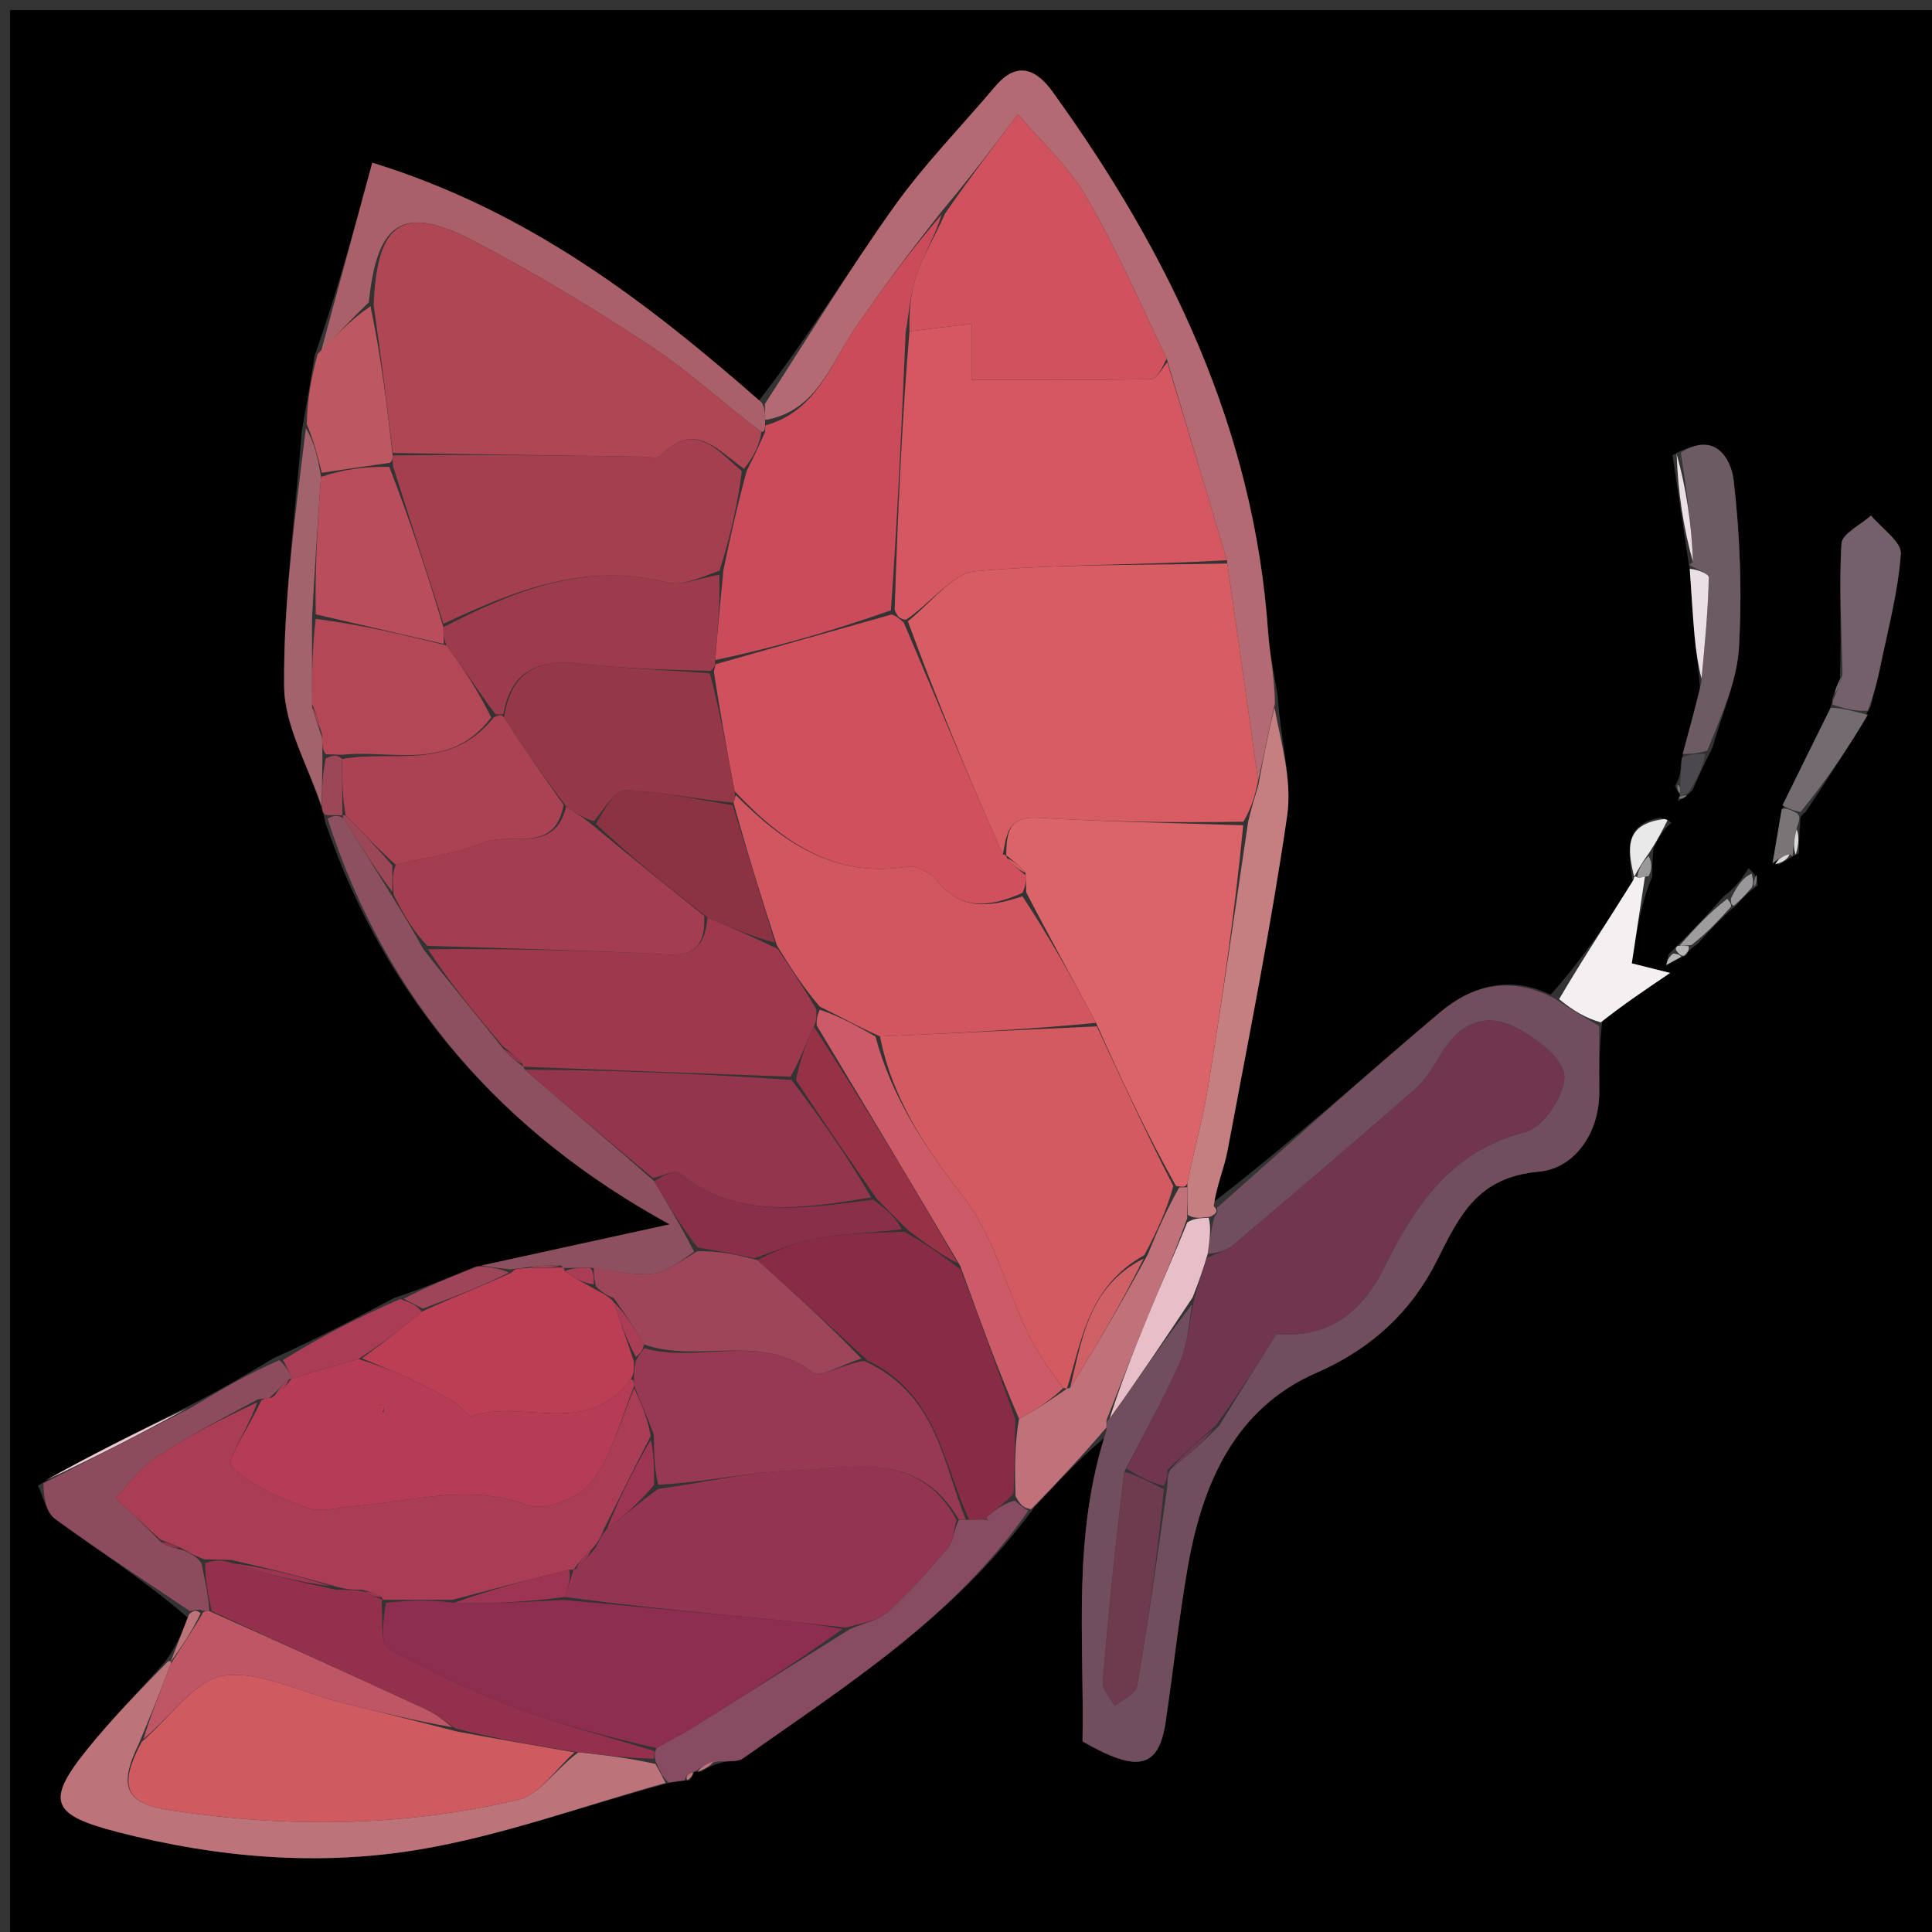 <svg version="1.1" id="Layer_1" xmlns="http://www.w3.org/2000/svg" xmlns:xlink="http://www.w3.org/1999/xlink" x="0px" y="0px"
	 width="100%" viewBox="0 0 192 192" enable-background="new 0 0 192 192" xml:space="preserve">
<rect x="0" y="0" width="192" height="192" fill="#333333" stroke="none"/>
<path fill="#000000" opacity="1" stroke="none" 
	d="
M1,77 
	C1,51.333 1,26.167 1,1 
	C65,1 129,1 193,1 
	C193,65 193,129 193,193 
	C129,193 65,193 1,193 
	C1,154.5 1,116 1,77 
M166.967,79.001 
	C166.967,79.001 166.904,79.06 166.736,79.612 
	C167.115,79.429 167.495,79.246 168.225,78.474 
	C168.744,77.291 169.263,76.108 170.196,74.273 
	C171.112,70.978 172.618,67.717 172.812,64.38 
	C173.134,58.851 172.927,53.236 172.289,47.734 
	C172.031,45.508 170.387,42.825 166.211,45.239 
	C166.751,48.851 167.292,52.463 167.839,56.124 
	C167.839,56.124 167.886,56.138 167.96,56.929 
	C168.104,59.02 168.213,61.114 168.405,63.201 
	C168.547,64.753 168.796,66.295 168.958,68.594 
	C168.378,70.705 167.798,72.815 167.08,75.661 
	C167.049,76.408 167.019,77.156 166.464,78.105 
	C166.621,78.431 166.778,78.756 166.967,79.001 
M165.811,94.847 
	C165.739,95.2 165.666,95.553 165.594,95.906 
	C166.092,95.63 166.59,95.355 167.587,94.913 
	C167.755,94.617 167.923,94.32 168.691,93.821 
	C169.806,92.578 170.921,91.335 172.597,89.922 
	C173.101,89.339 173.605,88.756 174.652,88.007 
	C174.643,87.524 174.634,87.041 173.769,86.277 
	C173.183,87.197 172.597,88.117 171.296,89.078 
	C169.832,90.711 168.369,92.344 166.624,94.028 
	C166.624,94.028 166.454,94.257 165.811,94.847 
M69.013,176.018 
	C69.013,176.018 69.013,176.087 69.678,176.07 
	C70.193,175.741 70.707,175.412 71.956,175.106 
	C72.588,174.996 73.359,175.083 73.833,174.749 
	C84.104,167.497 94.82,160.748 102.777,149.81 
	C105.16,147.243 107.544,144.675 109.912,142.77 
	C106.526,152.64 107.767,162.882 107.581,173.058 
	C113.058,176.215 115.154,175.758 115.841,171.124 
	C116.604,165.97 117.154,160.78 118.054,155.65 
	C119.5,147.407 122.751,139.941 130.836,136.425 
	C136.358,134.023 140.296,130.274 142.789,125.297 
	C145.077,120.729 146.837,116.985 152.942,116.439 
	C156.414,116.129 158.975,112.664 158.934,108.435 
	C158.913,106.278 158.927,104.12 159.255,101.237 
	C161.328,99.835 163.4,98.433 165.977,96.69 
	C163.835,96.153 162.59,95.842 162.165,95.735 
	C162.656,92.495 163.071,89.764 164.205,87.093 
	C164.195,86.388 164.186,85.683 164.32,84.314 
	C164.789,83.37 165.259,82.426 166.119,81.77 
	C165.998,81.715 165.877,81.66 165.037,81.254 
	C161.348,81.876 161.769,84.413 162.271,87.785 
	C159.806,91.498 157.342,95.21 154.094,98.862 
	C150.027,96.877 146.243,97.967 143.108,100.605 
	C135.591,106.931 128.311,113.537 120.308,119.694 
	C120.881,117.906 121.651,116.156 121.995,114.326 
	C124.07,103.261 126.292,92.214 127.915,81.08 
	C128.434,77.52 127.279,73.716 126.976,69.155 
	C126.652,67.064 126.172,64.984 126.028,62.881 
	C124.64,42.66 116.232,25.245 104.604,9.12 
	C103.022,6.927 101.103,5.989 98.924,8.567 
	C95.546,12.565 91.848,16.332 88.824,20.58 
	C84.307,26.927 80.258,33.607 75.385,39.864 
	C64.215,29.926 52.471,20.943 36.998,16.168 
	C35.165,22.918 33.53,28.937 31.261,35.378 
	C30.899,37.586 30.536,39.794 29.993,42.819 
	C29.333,51.267 28.168,59.719 28.235,68.162 
	C28.266,72.164 30.649,76.149 32.048,80.577 
	C32.048,80.577 32.186,80.999 32.316,81.704 
	C38.358,99.429 49.983,112.609 66.546,121.674 
	C59.564,123.202 53.701,124.485 47.109,125.927 
	C44.688,126.932 42.268,127.937 39.131,129.005 
	C35.392,130.988 31.653,132.971 27.196,134.967 
	C24.45,136.616 21.703,138.265 18.192,140.008 
	C13.5,142.37 8.808,144.732 3.77,147.635 
	C4.322,148.762 4.58,150.296 5.477,150.949 
	C9.851,154.135 14.395,157.085 18.678,160.762 
	C18.118,162.173 17.558,163.585 16.339,165.236 
	C13.783,168.086 11.102,170.834 8.699,173.807 
	C4.474,179.033 5.12,180.368 11.692,182.068 
	C21.59,184.627 31.684,185.475 41.652,183.806 
	C49.954,182.416 57.992,179.453 66.779,177.105 
	C67.198,177.047 67.618,176.989 68.563,176.905 
	C68.736,176.613 68.908,176.321 69.013,176.018 
M178.142,85.134 
	C178.142,85.134 178.147,85.075 178.766,84.808 
	C178.78,83.928 178.794,83.049 178.921,81.553 
	C178.893,81.346 178.865,81.139 179.47,80.651 
	C181.61,77.434 183.75,74.218 185.913,70.181 
	C186.219,68.936 186.568,67.699 186.823,66.443 
	C187.594,62.652 188.627,58.875 188.902,55.045 
	C188.987,53.851 186.985,52.508 185.939,51.233 
	C184.912,52.161 183.059,53.041 183.002,54.025 
	C182.752,58.342 183.022,62.688 182.844,67.536 
	C182.605,68.022 182.365,68.508 182.074,69.508 
	C182.089,69.68 182.104,69.852 181.759,70.638 
	C180.219,73.768 178.678,76.899 177.004,80.757 
	C176.718,82.441 176.431,84.124 176.733,85.959 
	C177.183,85.686 177.634,85.413 178.142,85.134 
z"/>
<path fill="#714E5D" opacity="1" stroke="none" 
	d="
M158.925,101.962 
	C158.927,104.12 158.913,106.278 158.934,108.435 
	C158.975,112.664 156.414,116.129 152.942,116.439 
	C146.837,116.985 145.077,120.729 142.789,125.297 
	C140.296,130.274 136.358,134.023 130.836,136.425 
	C122.751,139.941 119.5,147.407 118.054,155.65 
	C117.154,160.78 116.604,165.97 115.841,171.124 
	C115.154,175.758 113.058,176.215 107.581,173.058 
	C107.767,162.882 106.526,152.64 109.944,142.197 
	C109.977,141.624 109.959,141.138 110.273,140.967 
	C113.175,136.937 115.764,133.079 118.456,129.639 
	C118.124,131.887 117.953,133.835 117.198,135.521 
	C115.61,139.068 113.714,142.477 111.732,146.26 
	C110.855,153.435 110.147,160.288 109.594,167.153 
	C109.533,167.914 110.364,168.747 110.781,169.546 
	C111.549,168.894 112.866,168.337 112.998,167.575 
	C114.123,161.072 115.034,154.532 116.016,147.68 
	C116.027,146.926 116.03,146.495 116.356,145.986 
	C118.119,144.6 119.558,143.291 121.166,141.68 
	C123.18,138.432 125.024,135.487 126.846,132.577 
	C132.057,133.023 135.366,130.338 137.467,126.13 
	C140.585,119.887 144.083,114.419 151.589,112.504 
	C153.358,112.053 155.581,108.752 155.464,106.897 
	C155.355,105.175 152.643,103.168 150.641,102.12 
	C147.526,100.489 144.921,101.801 143.148,104.839 
	C142.43,106.068 141.635,107.348 140.583,108.27 
	C134.645,113.472 128.635,118.592 122.602,123.683 
	C121.873,124.298 120.856,124.572 120.022,124.6 
	C120.225,123.128 120.379,122.059 120.701,120.89 
	C121.008,120.547 121.03,120.293 120.935,120.03 
	C128.311,113.537 135.591,106.931 143.108,100.605 
	C146.243,97.967 150.027,96.877 154.553,99.264 
	C156.316,100.432 157.621,101.197 158.925,101.962 
z"/>
<path fill="#B46A72" opacity="1" stroke="none" 
	d="
M76.01,40.145 
	C80.258,33.607 84.307,26.927 88.824,20.58 
	C91.848,16.332 95.546,12.565 98.924,8.567 
	C101.103,5.989 103.022,6.927 104.604,9.12 
	C116.232,25.245 124.64,42.66 126.028,62.881 
	C126.172,64.984 126.652,67.064 126.701,69.893 
	C125.968,73.103 125.509,75.575 125.028,77.595 
	C123.992,70.096 122.98,63.049 121.922,55.668 
	C119.921,48.89 117.965,42.445 115.945,35.644 
	C113.249,29.99 110.869,24.544 107.888,19.45 
	C106.139,16.461 103.435,14.031 101.161,11.35 
	C98.76,14.524 96.36,17.697 93.622,20.955 
	C90.542,24.844 87.74,28.606 85.075,32.462 
	C82.545,36.122 81.199,40.856 76.047,41.737 
	C76.024,40.994 76.017,40.57 76.01,40.145 
z"/>
<path fill="#BC7379" opacity="1" stroke="none" 
	d="
M66.147,177.186 
	C57.992,179.453 49.954,182.416 41.652,183.806 
	C31.684,185.475 21.59,184.627 11.692,182.068 
	C5.12,180.368 4.474,179.033 8.699,173.807 
	C11.102,170.834 13.783,168.086 16.679,165.127 
	C17.02,165.018 17.043,165.038 16.964,165.372 
	C15.913,168.14 14.942,170.573 13.791,173.301 
	C11.696,177.595 12.507,179.232 16.891,179.899 
	C28.503,181.665 40.112,181.568 51.541,178.843 
	C53.647,178.341 55.259,175.763 57.491,174.137 
	C60.242,174.433 62.601,174.736 65.135,175.294 
	C65.589,176.095 65.868,176.64 66.147,177.186 
z"/>
<path fill="#8D505E" opacity="1" stroke="none" 
	d="
M47.839,125.768 
	C53.701,124.485 59.564,123.202 66.546,121.674 
	C49.983,112.609 38.358,99.429 32.552,81.353 
	C33.188,81.005 33.589,81.009 34.142,81.32 
	C35.854,84.085 37.415,86.544 39.119,89.296 
	C40.175,91.056 41.089,92.524 42.072,94.33 
	C44.751,97.772 47.362,100.876 50.055,104.279 
	C50.756,105.056 51.374,105.535 51.996,106.007 
	C52,106 51.989,106.01 52.156,106.3 
	C56.514,110.084 60.705,113.578 65.016,117.388 
	C66.43,119.81 67.726,121.915 68.974,124.391 
	C67.535,125.408 66.181,126.46 64.741,126.597 
	C62.868,126.775 60.926,126.225 58.64,125.986 
	C57.52,125.999 56.774,126.013 56.017,126.008 
	C56.007,125.988 55.98,125.953 55.734,125.758 
	C54.342,125.703 53.196,125.843 51.778,126.019 
	C51.326,126.084 51.145,126.112 50.687,126.147 
	C49.552,126.025 48.695,125.897 47.839,125.768 
z"/>
<path fill="#A96069" opacity="1" stroke="none" 
	d="
M75.698,40.005 
	C76.017,40.57 76.024,40.994 76.036,41.961 
	C76.042,42.502 76.021,42.951 75.667,42.919 
	C71.805,40.048 68.493,36.907 64.74,34.437 
	C59.006,30.662 53.107,27.078 47.019,23.913 
	C40.056,20.293 37.474,22.011 36.652,30.043 
	C34.857,31.763 33.376,33.359 31.895,34.955 
	C33.53,28.937 35.165,22.918 36.998,16.168 
	C52.471,20.943 64.215,29.926 75.698,40.005 
z"/>
<path fill="#C57F80" opacity="1" stroke="none" 
	d="
M125.05,78.048 
	C125.509,75.575 125.968,73.103 126.658,70.328 
	C127.279,73.716 128.434,77.52 127.915,81.08 
	C126.292,92.214 124.07,103.261 121.995,114.326 
	C121.651,116.156 120.881,117.906 120.621,119.862 
	C121.03,120.293 121.008,120.547 120.288,120.914 
	C119.158,121.067 118.61,121.096 118.042,120.732 
	C118.014,119.556 118.004,118.771 117.999,117.576 
	C118.695,114.143 119.553,111.147 120.047,108.092 
	C121.452,99.414 122.707,90.711 124.038,81.664 
	C124.387,80.222 124.719,79.135 125.05,78.048 
z"/>
<path fill="#874C61" opacity="1" stroke="none" 
	d="
M66.463,177.146 
	C65.868,176.64 65.589,176.095 65.157,175.038 
	C65.016,174.356 65.027,174.185 65.249,173.736 
	C66.471,172.95 67.527,172.515 68.482,171.919 
	C73.707,168.657 78.906,165.354 84.441,161.913 
	C85.953,161.248 87.381,160.998 88.275,160.171 
	C90.409,158.196 92.369,156.013 94.231,153.775 
	C94.795,153.097 94.807,151.96 95.3,151.035 
	C95.528,151.036 95.984,151.03 96.317,151.029 
	C97.091,151.009 97.534,150.989 98.012,151.039 
	C98.047,151.109 98.213,151.131 98.213,151.131 
	C98.213,151.131 97.97,150.976 98.113,150.716 
	C99.054,149.921 99.852,149.388 100.854,149.125 
	C101.433,149.646 101.807,149.894 102.181,150.143 
	C94.82,160.748 84.104,167.497 73.833,174.749 
	C73.359,175.083 72.588,174.996 71.255,175.059 
	C70.041,175.37 69.527,175.728 69.013,176.087 
	C69.013,176.087 69.013,176.018 68.814,176.097 
	C68.302,176.335 68.11,176.587 68.037,176.93 
	C67.618,176.989 67.198,177.047 66.463,177.146 
z"/>
<path fill="#8D4C5D" opacity="1" stroke="none" 
	d="
M18.879,160.119 
	C14.395,157.085 9.851,154.135 5.477,150.949 
	C4.58,150.296 4.322,148.762 4.323,147.406 
	C9.57,144.756 14.264,142.335 18.957,139.913 
	C21.703,138.265 24.45,136.616 27.764,135.169 
	C28.551,135.91 28.77,136.45 28.994,136.994 
	C28.999,136.998 28.99,136.99 28.697,137.073 
	C27.918,137.758 27.431,138.36 26.707,138.966 
	C26.469,138.971 25.995,138.997 25.645,139.058 
	C21.998,141.014 18.61,142.771 15.442,144.863 
	C13.903,145.879 12.777,147.521 11.464,148.88 
	C12.957,150.257 14.45,151.634 16.013,153.264 
	C16.735,153.692 17.387,153.867 18.305,154.092 
	C19.028,154.412 19.484,154.68 20.01,155.319 
	C20.398,157.164 20.717,158.637 20.801,160.111 
	C20.566,160.111 20.097,160.119 19.967,159.987 
	C19.517,159.943 19.198,160.031 18.879,160.119 
z"/>
<path fill="#6C5B63" opacity="1" stroke="none" 
	d="
M167.035,44.987 
	C170.387,42.825 172.031,45.508 172.289,47.734 
	C172.927,53.236 173.134,58.851 172.812,64.38 
	C172.618,67.717 171.112,70.978 169.669,74.599 
	C168.5,74.926 167.859,74.926 167.219,74.926 
	C167.798,72.815 168.378,70.705 169.08,67.825 
	C169.438,63.836 169.749,60.618 169.818,57.396 
	C169.827,56.99 168.561,56.558 167.886,56.138 
	C167.886,56.138 167.839,56.124 168.247,55.864 
	C168.115,52.065 167.575,48.526 167.035,44.987 
z"/>
<path fill="#C17179" opacity="1" stroke="none" 
	d="
M102.479,149.977 
	C101.807,149.894 101.433,149.646 100.924,148.698 
	C100.822,145.669 100.856,143.339 101.275,141.003 
	C103.111,140.011 104.563,139.023 106.008,138.024 
	C106.003,138.012 106.026,138.02 106.349,137.918 
	C109.115,133.545 111.557,129.273 114.07,124.653 
	C115.068,122.205 115.995,120.105 117.19,118.001 
	C117.637,117.993 117.816,117.99 117.995,117.987 
	C118.004,118.771 118.014,119.556 117.977,121.087 
	C116.637,124.835 115.303,127.821 114.058,130.842 
	C112.651,134.257 111.322,137.705 109.959,141.138 
	C109.959,141.138 109.977,141.624 109.952,141.866 
	C107.544,144.675 105.16,147.243 102.479,149.977 
z"/>
<path fill="#74606A" opacity="1" stroke="none" 
	d="
M183.103,67.024 
	C183.022,62.688 182.752,58.342 183.002,54.025 
	C183.059,53.041 184.912,52.161 185.939,51.233 
	C186.985,52.508 188.987,53.851 188.902,55.045 
	C188.627,58.875 187.594,62.652 186.823,66.443 
	C186.568,67.699 186.219,68.936 185.635,70.623 
	C184.277,70.717 183.198,70.37 182.119,70.024 
	C182.104,69.852 182.089,69.68 182.34,69.192 
	C182.772,68.259 182.938,67.641 183.103,67.024 
z"/>
<path fill="#A3636C" opacity="1" stroke="none" 
	d="
M31.966,80.141 
	C30.649,76.149 28.266,72.164 28.235,68.162 
	C28.168,59.719 29.333,51.267 30.399,42.557 
	C31.196,43.858 31.587,45.42 31.898,47.39 
	C31.55,52.191 31.284,56.583 31.008,61.426 
	C31.004,64.563 31.008,67.251 31.019,70.278 
	C31.351,71.432 31.677,72.247 32.007,73.375 
	C32.028,74.105 32.044,74.521 32.042,75.369 
	C32.005,77.248 31.985,78.694 31.966,80.141 
z"/>
<path fill="#BE5860" opacity="1" stroke="none" 
	d="
M31.979,46.982 
	C31.587,45.42 31.196,43.858 30.489,42.149 
	C30.536,39.794 30.899,37.586 31.578,35.166 
	C33.376,33.359 34.857,31.763 36.818,30.432 
	C37.874,35.471 38.451,40.244 39.019,45.261 
	C39.01,45.504 38.995,45.99 38.603,46.016 
	C36.134,46.356 34.056,46.669 31.979,46.982 
z"/>
<path fill="#F4F0F2" opacity="1" stroke="none" 
	d="
M159.09,101.6 
	C157.621,101.197 156.316,100.432 154.944,99.295 
	C157.342,95.21 159.806,91.498 162.335,87.433 
	C162.4,87.081 162.46,87.031 162.716,87.19 
	C163.143,87.244 163.314,87.138 163.485,87.032 
	C163.071,89.764 162.656,92.495 162.165,95.735 
	C162.59,95.842 163.835,96.153 165.977,96.69 
	C163.4,98.433 161.328,99.835 159.09,101.6 
z"/>
<path fill="#AA3D56" opacity="1" stroke="none" 
	d="
M28.989,136.989 
	C28.77,136.45 28.551,135.91 28.124,135.162 
	C31.653,132.971 35.392,130.988 39.765,129.104 
	C40.937,129.485 41.476,129.768 41.901,130.36 
	C39.849,132.108 37.912,133.549 35.619,135.058 
	C33.172,135.748 31.08,136.369 28.989,136.989 
z"/>
<path fill="#736B6F" opacity="1" stroke="none" 
	d="
M181.939,70.331 
	C183.198,70.37 184.277,70.717 185.623,71.033 
	C183.75,74.218 181.61,77.434 178.934,80.693 
	C177.977,80.5 177.558,80.265 177.138,80.03 
	C178.678,76.899 180.219,73.768 181.939,70.331 
z"/>
<path fill="#EDC9D1" opacity="1" stroke="none" 
	d="
M18.574,139.961 
	C14.264,142.335 9.57,144.756 4.496,147.136 
	C8.808,144.732 13.5,142.37 18.574,139.961 
z"/>
<path fill="#9D465A" opacity="1" stroke="none" 
	d="
M42.015,130.052 
	C41.476,129.768 40.937,129.485 40.123,129.072 
	C42.268,127.937 44.688,126.932 47.474,125.848 
	C48.695,125.897 49.552,126.025 50.574,126.462 
	C47.831,127.864 44.923,128.958 42.015,130.052 
z"/>
<path fill="#EADFE4" opacity="1" stroke="none" 
	d="
M167.923,56.533 
	C168.561,56.558 169.827,56.99 169.818,57.396 
	C169.749,60.618 169.438,63.836 169.1,67.448 
	C168.796,66.295 168.547,64.753 168.405,63.201 
	C168.213,61.114 168.104,59.02 167.923,56.533 
z"/>
<path fill="#EAE9E9" opacity="1" stroke="none" 
	d="
M162.46,87.031 
	C162.46,87.031 162.4,87.081 162.374,87.052 
	C161.769,84.413 161.348,81.876 165.42,81.392 
	C165.804,81.53 165.729,81.482 165.729,81.482 
	C165.259,82.426 164.789,83.37 163.902,84.736 
	C163.143,85.782 162.801,86.406 162.46,87.031 
z"/>
<path fill="#EADFE4" opacity="1" stroke="none" 
	d="
M166.623,45.113 
	C167.575,48.526 168.115,52.065 168.244,55.84 
	C167.292,52.463 166.751,48.851 166.623,45.113 
z"/>
<path fill="#9E9C9D" opacity="1" stroke="none" 
	d="
M172.036,90.092 
	C170.921,91.335 169.806,92.578 168.094,93.917 
	C167.3,94.001 167.103,93.989 166.905,93.977 
	C168.369,92.344 169.832,90.711 171.655,89.321 
	C172.021,89.74 172.029,89.916 172.036,90.092 
z"/>
<path fill="#9B4757" opacity="1" stroke="none" 
	d="
M32.007,80.359 
	C31.985,78.694 32.005,77.248 32.363,75.387 
	C33.133,74.984 33.563,74.996 33.994,75.433 
	C34.007,77.564 34.019,79.268 34.02,80.982 
	C34.01,80.992 33.991,81.013 33.991,81.013 
	C33.589,81.009 33.188,81.005 32.486,81 
	C32.186,80.999 32.048,80.577 32.007,80.359 
z"/>
<path fill="#797576" opacity="1" stroke="none" 
	d="
M177.071,80.394 
	C177.558,80.265 177.977,80.5 178.617,80.833 
	C178.865,81.139 178.893,81.346 178.613,82.109 
	C178.252,83.469 178.199,84.272 178.147,85.075 
	C178.147,85.075 178.142,85.134 177.895,84.89 
	C177.147,85.033 176.646,85.421 176.145,85.808 
	C176.431,84.124 176.718,82.441 177.071,80.394 
z"/>
<path fill="#BC7379" opacity="1" stroke="none" 
	d="
M18.779,160.44 
	C19.198,160.031 19.517,159.943 19.934,160.332 
	C19.035,162.219 18.039,163.629 17.043,165.038 
	C17.043,165.038 17.02,165.018 17.009,165.007 
	C17.558,163.585 18.118,162.173 18.779,160.44 
z"/>
<path fill="#4B494E" opacity="1" stroke="none" 
	d="
M167.149,75.293 
	C167.859,74.926 168.5,74.926 169.461,74.925 
	C169.263,76.108 168.744,77.291 167.807,78.757 
	C167.39,79.041 166.904,79.06 166.904,79.06 
	C166.904,79.06 166.967,79.001 166.972,78.747 
	C166.981,78.296 166.985,78.099 166.988,77.903 
	C167.019,77.156 167.049,76.408 167.149,75.293 
z"/>
<path fill="#999799" opacity="1" stroke="none" 
	d="
M172.316,90.007 
	C172.029,89.916 172.021,89.74 172.012,89.3 
	C172.597,88.117 173.183,87.197 174.078,86.824 
	C174.295,87.639 174.202,87.906 174.11,88.173 
	C173.605,88.756 173.101,89.339 172.316,90.007 
z"/>
<path fill="#9A9899" opacity="1" stroke="none" 
	d="
M162.716,87.19 
	C162.801,86.406 163.143,85.782 163.83,85.068 
	C164.186,85.683 164.195,86.388 163.845,87.063 
	C163.314,87.138 163.143,87.244 162.716,87.19 
z"/>
<path fill="#DAD8D9" opacity="1" stroke="none" 
	d="
M178.457,84.942 
	C178.199,84.272 178.252,83.469 178.556,82.417 
	C178.794,83.049 178.78,83.928 178.457,84.942 
z"/>
<path fill="#736B6F" opacity="1" stroke="none" 
	d="
M182.974,67.28 
	C182.938,67.641 182.772,68.259 182.366,68.935 
	C182.365,68.508 182.605,68.022 182.974,67.28 
z"/>
<path fill="#DAD8D9" opacity="1" stroke="none" 
	d="
M176.439,85.883 
	C176.646,85.421 177.147,85.033 177.865,84.893 
	C177.634,85.413 177.183,85.686 176.439,85.883 
z"/>
<path fill="#BC7379" opacity="1" stroke="none" 
	d="
M69.346,176.078 
	C69.527,175.728 70.041,175.37 70.888,175.047 
	C70.707,175.412 70.193,175.741 69.346,176.078 
z"/>
<path fill="#B6B4B5" opacity="1" stroke="none" 
	d="
M167.088,95.079 
	C166.59,95.355 166.092,95.63 165.594,95.906 
	C165.666,95.553 165.739,95.2 166.279,94.767 
	C166.861,94.817 166.975,94.948 167.088,95.079 
z"/>
<path fill="#B6B4B5" opacity="1" stroke="none" 
	d="
M166.765,94.002 
	C167.103,93.989 167.3,94.001 167.794,94.019 
	C167.923,94.32 167.755,94.617 167.338,94.996 
	C166.975,94.948 166.861,94.817 166.601,94.471 
	C166.454,94.257 166.624,94.028 166.765,94.002 
z"/>
<path fill="#797576" opacity="1" stroke="none" 
	d="
M174.381,88.09 
	C174.202,87.906 174.295,87.639 174.507,86.965 
	C174.634,87.041 174.643,87.524 174.381,88.09 
z"/>
<path fill="#737173" opacity="1" stroke="none" 
	d="
M165.924,81.626 
	C165.729,81.482 165.804,81.53 165.779,81.567 
	C165.877,81.66 165.998,81.715 165.924,81.626 
z"/>
<path fill="#737173" opacity="1" stroke="none" 
	d="
M166.82,79.336 
	C166.904,79.06 167.39,79.041 167.632,79.052 
	C167.495,79.246 167.115,79.429 166.82,79.336 
z"/>
<path fill="#737173" opacity="1" stroke="none" 
	d="
M166.726,78.004 
	C166.985,78.099 166.981,78.296 166.956,78.787 
	C166.778,78.756 166.621,78.431 166.726,78.004 
z"/>
<path fill="#BC7379" opacity="1" stroke="none" 
	d="
M68.3,176.918 
	C68.11,176.587 68.302,176.335 68.847,176.102 
	C68.908,176.321 68.736,176.613 68.3,176.918 
z"/>
<path fill="#71364F" opacity="1" stroke="none" 
	d="
M116.033,146.064 
	C116.03,146.495 116.027,146.926 115.67,147.663 
	C114.193,147.293 113.069,146.617 111.945,145.942 
	C113.714,142.477 115.61,139.068 117.198,135.521 
	C117.953,133.835 118.124,131.887 118.624,129.356 
	C119.117,127.437 119.545,126.22 119.972,125.003 
	C120.856,124.572 121.873,124.298 122.602,123.683 
	C128.635,118.592 134.645,113.472 140.583,108.27 
	C141.635,107.348 142.43,106.068 143.148,104.839 
	C144.921,101.801 147.526,100.489 150.641,102.12 
	C152.643,103.168 155.355,105.175 155.464,106.897 
	C155.581,108.752 153.358,112.053 151.589,112.504 
	C144.083,114.419 140.585,119.887 137.467,126.13 
	C135.366,130.338 132.057,133.023 126.846,132.577 
	C125.024,135.487 123.18,138.432 120.795,141.692 
	C118.847,143.359 117.44,144.711 116.033,146.064 
z"/>
<path fill="#6D3A4E" opacity="1" stroke="none" 
	d="
M111.732,146.26 
	C113.069,146.617 114.193,147.293 115.663,147.986 
	C115.034,154.532 114.123,161.072 112.998,167.575 
	C112.866,168.337 111.549,168.894 110.781,169.546 
	C110.364,168.747 109.533,167.914 109.594,167.153 
	C110.147,160.288 110.855,153.435 111.732,146.26 
z"/>
<path fill="#E8BEC8" opacity="1" stroke="none" 
	d="
M120.022,124.6 
	C119.545,126.22 119.117,127.437 118.521,128.937 
	C115.764,133.079 113.175,136.937 110.273,140.967 
	C111.322,137.705 112.651,134.257 114.058,130.842 
	C115.303,127.821 116.637,124.835 117.996,121.479 
	C118.61,121.096 119.158,121.067 120.119,121.014 
	C120.379,122.059 120.225,123.128 120.022,124.6 
z"/>
<path fill="#6D3A4E" opacity="1" stroke="none" 
	d="
M116.356,145.986 
	C117.44,144.711 118.847,143.359 120.626,141.994 
	C119.558,143.291 118.119,144.6 116.356,145.986 
z"/>
<path fill="#D75D63" opacity="1" stroke="none" 
	d="
M125.028,77.595 
	C124.719,79.135 124.387,80.222 123.567,81.658 
	C116.458,81.779 109.828,81.67 103.217,81.268 
	C100.15,81.082 100.04,82.878 99.667,84.896 
	C96.227,77.193 93.115,69.597 90.221,61.742 
	C92.609,59.838 94.67,56.972 96.969,56.767 
	C105.258,56.027 113.628,56.183 121.967,56.001 
	C122.98,63.049 123.992,70.096 125.028,77.595 
z"/>
<path fill="#D45761" opacity="1" stroke="none" 
	d="
M121.922,55.668 
	C113.628,56.183 105.258,56.027 96.969,56.767 
	C94.67,56.972 92.609,59.838 90.029,61.598 
	C89.376,61.503 89.166,61.262 88.907,60.584 
	C89.219,51.118 89.612,42.06 90.381,32.929 
	C92.599,32.643 94.442,32.431 96.591,32.184 
	C96.591,34.368 96.591,35.795 96.591,37.751 
	C102.681,37.751 108.552,37.797 114.421,37.675 
	C114.961,37.664 115.48,36.584 116.008,36 
	C117.965,42.445 119.921,48.89 121.922,55.668 
z"/>
<path fill="#CA4C5A" opacity="1" stroke="none" 
	d="
M90.005,33.003 
	C89.612,42.06 89.219,51.118 88.538,60.657 
	C82.537,62.764 76.823,64.388 71.079,65.596 
	C71.32,62.469 71.591,59.757 71.895,56.636 
	C72.621,53.15 73.313,50.075 74.218,46.759 
	C74.961,45.329 75.491,44.14 76.021,42.951 
	C76.021,42.951 76.042,42.502 76.052,42.279 
	C81.199,40.856 82.545,36.122 85.075,32.462 
	C87.74,28.606 90.542,24.844 93.572,21.325 
	C92.915,23.509 91.771,25.34 91.086,27.328 
	C90.465,29.13 90.346,31.104 90.005,33.003 
z"/>
<path fill="#D0525E" opacity="1" stroke="none" 
	d="
M90.381,32.929 
	C90.346,31.104 90.465,29.13 91.086,27.328 
	C91.771,25.34 92.915,23.509 93.909,21.24 
	C96.36,17.697 98.76,14.524 101.161,11.35 
	C103.435,14.031 106.139,16.461 107.888,19.45 
	C110.869,24.544 113.249,29.99 115.945,35.644 
	C115.48,36.584 114.961,37.664 114.421,37.675 
	C108.552,37.797 102.681,37.751 96.591,37.751 
	C96.591,35.795 96.591,34.368 96.591,32.184 
	C94.442,32.431 92.599,32.643 90.381,32.929 
z"/>
<path fill="#CF5B61" opacity="1" stroke="none" 
	d="
M57.099,174.144 
	C55.259,175.763 53.647,178.341 51.541,178.843 
	C40.112,181.568 28.503,181.665 16.891,179.899 
	C12.507,179.232 11.696,177.595 14.076,173.115 
	C17.094,170.48 19.461,166.891 22.249,166.527 
	C25.873,166.053 29.828,168.16 33.648,169.126 
	C37.456,170.089 41.273,171.014 45.401,172.072 
	C49.51,172.84 53.304,173.492 57.099,174.144 
z"/>
<path fill="#93304C" opacity="1" stroke="none" 
	d="
M57.491,174.137 
	C53.304,173.492 49.51,172.84 45.247,171.757 
	C43.95,170.835 43.157,170.268 42.288,169.866 
	C35.212,166.597 28.122,163.358 21.036,160.11 
	C20.717,158.637 20.398,157.164 20.392,155.333 
	C21.466,154.993 22.226,155.01 23.14,155.365 
	C26.534,156.464 29.775,157.225 33.388,157.984 
	C34.507,157.987 35.253,157.99 36.208,158.19 
	C36.951,158.581 37.485,158.774 38.018,158.975 
	C38.017,158.983 38.006,158.988 37.926,159.284 
	C38.062,161.048 37.79,163.398 38.577,163.833 
	C42.661,166.09 46.929,168.086 51.299,169.735 
	C55.779,171.425 60.45,172.608 65.038,174.014 
	C65.027,174.185 65.016,174.356 64.982,174.784 
	C62.601,174.736 60.242,174.433 57.491,174.137 
z"/>
<path fill="#BF5665" opacity="1" stroke="none" 
	d="
M20.801,160.111 
	C28.122,163.358 35.212,166.597 42.288,169.866 
	C43.157,170.268 43.95,170.835 44.933,171.641 
	C41.273,171.014 37.456,170.089 33.648,169.126 
	C29.828,168.16 25.873,166.053 22.249,166.527 
	C19.461,166.891 17.094,170.48 14.255,172.821 
	C14.942,170.573 15.913,168.14 16.964,165.372 
	C18.039,163.629 19.035,162.219 20.064,160.464 
	C20.097,160.119 20.566,160.111 20.801,160.111 
z"/>
<path fill="#9D384D" opacity="1" stroke="none" 
	d="
M49.972,103.98 
	C47.362,100.876 44.751,97.772 42.535,94.333 
	C50.736,94.267 58.548,94.436 66.347,94.86 
	C69.382,95.025 70.085,93.548 70.303,91.177 
	C72.776,92.235 74.935,93.143 77.287,94.309 
	C78.693,96.381 79.906,98.196 81.126,100.325 
	C81.142,101.06 81.151,101.48 80.864,102.007 
	C80.045,103.744 79.521,105.375 78.56,107.005 
	C69.412,106.672 60.7,106.341 51.989,106.01 
	C51.989,106.01 52,106 51.913,105.71 
	C51.208,104.94 50.59,104.46 49.972,103.98 
z"/>
<path fill="#92354D" opacity="1" stroke="none" 
	d="
M52.156,106.3 
	C60.7,106.341 69.412,106.672 78.663,107.329 
	C81.8,111.434 84.396,115.214 86.573,119.003 
	C79.705,120.099 73.28,121.206 67.528,116.584 
	C67.074,116.22 65.793,116.885 64.897,117.072 
	C60.705,113.578 56.514,110.084 52.156,106.3 
z"/>
<path fill="#A33D50" opacity="1" stroke="none" 
	d="
M69.989,91.027 
	C70.085,93.548 69.382,95.025 66.347,94.86 
	C58.548,94.436 50.736,94.267 42.466,93.994 
	C41.089,92.524 40.175,91.056 39.126,88.921 
	C38.99,87.506 38.99,86.757 39.334,85.933 
	C42.452,85.186 45.363,84.842 47.959,83.75 
	C50.673,82.609 55.117,84.979 56.268,80.143 
	C57.358,80.854 58.187,81.415 59.207,82.255 
	C62.928,85.365 66.459,88.196 69.989,91.027 
z"/>
<path fill="#BC3E55" opacity="1" stroke="none" 
	d="
M41.901,130.36 
	C44.923,128.958 47.831,127.864 50.852,126.456 
	C51.145,126.112 51.326,126.084 52.17,126.034 
	C53.882,125.993 54.931,125.973 55.98,125.953 
	C55.98,125.953 56.007,125.988 56.118,126.317 
	C57.157,127.087 58.085,127.528 59.219,128.166 
	C59.949,128.577 60.472,128.79 60.998,129.387 
	C61.667,131.514 62.335,133.257 63.005,135.334 
	C63.004,136.112 63.001,136.557 62.672,137.102 
	C58.279,142.93 51.959,139.01 46.938,140.717 
	C46.542,140.852 45.795,139.706 45.119,139.315 
	C43.685,138.487 42.213,137.717 40.714,137.013 
	C39.16,136.283 37.556,135.66 35.974,134.989 
	C37.912,133.549 39.849,132.108 41.901,130.36 
z"/>
<path fill="#9D465A" opacity="1" stroke="none" 
	d="
M60.996,129.002 
	C60.472,128.79 59.949,128.577 59.217,127.837 
	C59.011,126.869 59.012,126.428 59.013,125.988 
	C60.926,126.225 62.868,126.775 64.741,126.597 
	C66.181,126.46 67.535,125.408 69.277,124.347 
	C71.41,124.301 73.193,124.671 75.266,125.221 
	C79.028,128.597 82.501,131.794 85.619,135.022 
	C83.737,135.555 81.507,136.963 80.798,136.413 
	C75.57,132.352 69.464,135.552 64.008,133.61 
	C62.998,131.826 61.997,130.414 60.996,129.002 
z"/>
<path fill="#893049" opacity="1" stroke="none" 
	d="
M74.976,125.041 
	C73.193,124.671 71.41,124.301 69.324,123.976 
	C67.726,121.915 66.43,119.81 65.016,117.388 
	C65.793,116.885 67.074,116.22 67.528,116.584 
	C73.28,121.206 79.705,120.099 86.781,119.227 
	C88.268,120.295 89.126,121.149 89.604,122.165 
	C86.502,122.551 83.746,122.585 81.069,123.063 
	C78.986,123.435 77.003,124.361 74.976,125.041 
z"/>
<path fill="#9B4757" opacity="1" stroke="none" 
	d="
M38.989,86.008 
	C38.99,86.757 38.99,87.506 38.984,88.629 
	C37.415,86.544 35.854,84.085 34.142,81.32 
	C33.991,81.013 34.01,80.992 34.351,81.06 
	C36.124,82.756 37.556,84.382 38.989,86.008 
z"/>
<path fill="#AA3D56" opacity="1" stroke="none" 
	d="
M58.64,125.986 
	C59.012,126.428 59.011,126.869 59.011,127.639 
	C58.085,127.528 57.157,127.087 56.128,126.337 
	C56.774,126.013 57.52,125.999 58.64,125.986 
z"/>
<path fill="#92354D" opacity="1" stroke="none" 
	d="
M50.055,104.279 
	C50.59,104.46 51.208,104.94 51.908,105.716 
	C51.374,105.535 50.756,105.056 50.055,104.279 
z"/>
<path fill="#9D465A" opacity="1" stroke="none" 
	d="
M55.734,125.758 
	C54.931,125.973 53.882,125.993 52.442,125.998 
	C53.196,125.843 54.342,125.703 55.734,125.758 
z"/>
<path fill="#AE4654" opacity="1" stroke="none" 
	d="
M75.667,42.919 
	C75.491,44.14 74.961,45.329 73.935,46.59 
	C71.135,44.572 68.975,41.821 65.642,45.301 
	C65.324,45.632 64.388,45.393 63.739,45.383 
	C55.502,45.265 47.265,45.141 39.028,45.018 
	C38.451,40.244 37.874,35.471 37.132,30.308 
	C37.474,22.011 40.056,20.293 47.019,23.913 
	C53.107,27.078 59.006,30.662 64.74,34.437 
	C68.493,36.907 71.805,40.048 75.667,42.919 
z"/>
<path fill="#DA6467" opacity="1" stroke="none" 
	d="
M99.996,85.004 
	C100.04,82.878 100.15,81.082 103.217,81.268 
	C109.828,81.67 116.458,81.779 123.55,82.013 
	C122.707,90.711 121.452,99.414 120.047,108.092 
	C119.553,111.147 118.695,114.143 117.999,117.576 
	C117.816,117.99 117.637,117.993 116.87,117.862 
	C113.854,112.485 111.428,107.242 108.926,101.652 
	C106.561,97.204 104.272,93.102 101.982,88.67 
	C101.982,87.899 101.983,87.459 101.904,86.724 
	C101.215,85.953 100.605,85.478 99.998,85.002 
	C100,85 99.996,85.004 99.996,85.004 
z"/>
<path fill="#923452" opacity="1" stroke="none" 
	d="
M95.071,151.034 
	C94.807,151.96 94.795,153.097 94.231,153.775 
	C92.369,156.013 90.409,158.196 88.275,160.171 
	C87.381,160.998 85.953,161.248 84.05,161.742 
	C81.384,161.482 79.439,161.196 77.486,161.008 
	C70.326,160.319 63.163,159.664 56.133,158.706 
	C56.505,157.606 56.745,156.797 56.993,155.994 
	C57,156 56.989,155.987 57.283,155.905 
	C58.051,155.215 58.525,154.606 59.193,153.788 
	C59.591,153.052 59.794,152.525 60.323,151.932 
	C62.101,150.576 63.551,149.287 65.415,147.969 
	C70.087,147.312 74.333,146.289 78.607,146.151 
	C84.528,145.96 91.215,143.974 95.071,151.034 
z"/>
<path fill="#8D2E51" opacity="1" stroke="none" 
	d="
M56.002,158.996 
	C63.163,159.664 70.326,160.319 77.486,161.008 
	C79.439,161.196 81.384,161.482 83.723,161.894 
	C78.906,165.354 73.707,168.657 68.482,171.919 
	C67.527,172.515 66.471,172.95 65.249,173.736 
	C60.45,172.608 55.779,171.425 51.299,169.735 
	C46.929,168.086 42.661,166.09 38.577,163.833 
	C37.79,163.398 38.062,161.048 38.363,159.283 
	C40.921,158.985 42.962,158.984 45.118,159.291 
	C48.822,159.397 52.412,159.196 56.002,158.996 
z"/>
<path fill="#983953" opacity="1" stroke="none" 
	d="
M95.3,151.035 
	C91.215,143.974 84.528,145.96 78.607,146.151 
	C74.333,146.289 70.087,147.312 65.415,147.551 
	C64.996,145.767 64.991,144.372 64.984,142.596 
	C64.33,140.8 63.677,139.385 63.019,137.728 
	C63.014,137.486 62.998,137.001 62.998,137.001 
	C63.001,136.557 63.004,136.112 63.198,135.189 
	C63.632,134.497 63.841,134.254 64.017,133.982 
	C69.464,135.552 75.57,132.352 80.798,136.413 
	C81.507,136.963 83.737,135.555 85.88,135.241 
	C93.113,138.528 93.672,145.312 95.984,151.03 
	C95.984,151.03 95.528,151.036 95.3,151.035 
z"/>
<path fill="#882C45" opacity="1" stroke="none" 
	d="
M96.317,151.029 
	C93.672,145.312 93.113,138.528 86.235,135.209 
	C82.501,131.794 79.028,128.597 75.266,125.221 
	C77.003,124.361 78.986,123.435 81.069,123.063 
	C83.746,122.585 86.502,122.551 89.849,122.402 
	C92.058,123.623 93.643,124.768 95.467,126.17 
	C97.435,131.288 99.163,136.148 100.891,141.008 
	C100.856,143.339 100.822,145.669 100.719,148.427 
	C99.852,149.388 99.054,149.921 98.128,150.728 
	C98,151 97.976,150.97 97.976,150.97 
	C97.534,150.989 97.091,151.009 96.317,151.029 
z"/>
<path fill="#983953" opacity="1" stroke="none" 
	d="
M97.985,150.988 
	C97.97,150.976 98.213,151.131 98.213,151.131 
	C98.213,151.131 98.047,151.109 98.012,151.039 
	C97.976,150.97 98,151 97.985,150.988 
z"/>
<path fill="#AA3D56" opacity="1" stroke="none" 
	d="
M63.024,137.971 
	C63.677,139.385 64.33,140.8 64.663,142.718 
	C62.894,146.147 61.445,149.072 59.997,151.998 
	C59.794,152.525 59.591,153.052 58.901,153.873 
	C57.939,154.773 57.464,155.38 56.989,155.987 
	C56.989,155.987 57,156 56.584,155.996 
	C52.447,156.99 48.725,157.987 45.003,158.984 
	C42.962,158.984 40.921,158.985 38.443,158.987 
	C38.006,158.988 38.017,158.983 37.954,158.729 
	C37.26,158.314 36.629,158.153 35.999,157.992 
	C35.253,157.99 34.507,157.987 33.262,157.639 
	C29.504,156.538 26.245,155.782 22.986,155.026 
	C22.226,155.01 21.466,154.993 20.323,154.962 
	C19.484,154.68 19.028,154.412 18.087,153.886 
	C17.05,153.423 16.497,153.217 15.943,153.011 
	C14.45,151.634 12.957,150.257 11.464,148.88 
	C12.777,147.521 13.903,145.879 15.442,144.863 
	C18.61,142.771 21.998,141.014 25.549,139.379 
	C24.785,141.737 22.449,145.164 22.986,145.697 
	C24.939,147.635 27.757,148.871 30.442,149.833 
	C31.877,150.347 33.709,149.786 35.357,149.659 
	C41.03,149.223 46.587,147.382 52.444,149.593 
	C54.11,150.222 57.591,148.845 58.793,147.278 
	C60.813,144.643 61.675,141.12 63.024,137.971 
z"/>
<path fill="#B53C54" opacity="1" stroke="none" 
	d="
M63.019,137.728 
	C61.675,141.12 60.813,144.643 58.793,147.278 
	C57.591,148.845 54.11,150.222 52.444,149.593 
	C46.587,147.382 41.03,149.223 35.357,149.659 
	C33.709,149.786 31.877,150.347 30.442,149.833 
	C27.757,148.871 24.939,147.635 22.986,145.697 
	C22.449,145.164 24.785,141.737 25.899,139.318 
	C25.995,138.997 26.469,138.971 27.008,138.894 
	C28.028,138.208 28.509,137.599 28.99,136.99 
	C28.99,136.99 28.999,136.998 28.994,136.994 
	C31.08,136.369 33.172,135.748 35.619,135.058 
	C37.556,135.66 39.16,136.283 40.714,137.013 
	C42.213,137.717 43.685,138.487 45.119,139.315 
	C45.795,139.706 46.542,140.852 46.938,140.717 
	C51.959,139.01 58.279,142.93 62.672,137.102 
	C62.998,137.001 63.014,137.486 63.019,137.728 
M38.113,140.376 
	C38.132,140.148 38.152,139.921 38.171,139.693 
	C38.042,139.689 37.914,139.685 37.785,139.681 
	C37.793,139.91 37.801,140.139 38.113,140.376 
z"/>
<path fill="#93304C" opacity="1" stroke="none" 
	d="
M16.013,153.264 
	C16.497,153.217 17.05,153.423 17.821,153.835 
	C17.387,153.867 16.735,153.692 16.013,153.264 
z"/>
<path fill="#AA3D56" opacity="1" stroke="none" 
	d="
M28.697,137.073 
	C28.509,137.599 28.028,138.208 27.246,138.889 
	C27.431,138.36 27.918,137.758 28.697,137.073 
z"/>
<path fill="#D45A61" opacity="1" stroke="none" 
	d="
M109.001,101.999 
	C111.428,107.242 113.854,112.485 116.601,117.866 
	C115.995,120.105 115.068,122.205 113.727,124.727 
	C108.114,127.871 107.519,133.2 106.026,138.02 
	C106.026,138.02 106.003,138.012 105.658,137.93 
	C104.258,136.084 103.057,134.389 102.176,132.542 
	C99.999,127.976 98.711,122.764 95.692,118.878 
	C91.87,113.957 88.606,109.008 87.459,103 
	C94.946,102.667 101.974,102.333 109.001,101.999 
z"/>
<path fill="#CC5B67" opacity="1" stroke="none" 
	d="
M86.999,103.001 
	C88.606,109.008 91.87,113.957 95.692,118.878 
	C98.711,122.764 99.999,127.976 102.176,132.542 
	C103.057,134.389 104.258,136.084 105.664,137.942 
	C104.563,139.023 103.111,140.011 101.275,141.003 
	C99.163,136.148 97.435,131.288 95.426,125.802 
	C90.483,117.418 85.821,109.659 81.159,101.9 
	C81.151,101.48 81.142,101.06 81.464,100.343 
	C83.529,101.031 85.264,102.016 86.999,103.001 
z"/>
<path fill="#CF6066" opacity="1" stroke="none" 
	d="
M106.349,137.918 
	C107.519,133.2 108.114,127.871 113.656,125.075 
	C111.557,129.273 109.115,133.545 106.349,137.918 
z"/>
<path fill="#B24756" opacity="1" stroke="none" 
	d="
M33.994,75.007 
	C33.563,74.996 33.133,74.984 32.382,74.955 
	C32.044,74.521 32.028,74.105 31.996,73.036 
	C31.658,71.568 31.335,70.754 31.012,69.939 
	C31.008,67.251 31.004,64.563 31.372,61.504 
	C35.865,62.086 39.985,63.04 44.395,64.149 
	C46.125,66.534 47.565,68.764 48.817,71.296 
	C44.686,76.75 39.013,74.476 33.994,75.007 
z"/>
<path fill="#BA4D5B" opacity="1" stroke="none" 
	d="
M44.105,63.994 
	C39.985,63.04 35.865,62.086 31.381,61.054 
	C31.284,56.583 31.55,52.191 31.898,47.39 
	C34.056,46.669 36.134,46.356 38.683,46.394 
	C40.794,51.827 42.433,56.908 44.065,62.324 
	C44.074,63.103 44.089,63.548 44.105,63.994 
z"/>
<path fill="#9B4757" opacity="1" stroke="none" 
	d="
M31.019,70.278 
	C31.335,70.754 31.658,71.568 31.992,72.722 
	C31.677,72.247 31.351,71.432 31.019,70.278 
z"/>
<path fill="#A33F4E" opacity="1" stroke="none" 
	d="
M44.072,61.989 
	C42.433,56.908 40.794,51.827 39.075,46.368 
	C38.995,45.99 39.01,45.504 39.019,45.261 
	C47.265,45.141 55.502,45.265 63.739,45.383 
	C64.388,45.393 65.324,45.632 65.642,45.301 
	C68.975,41.821 71.135,44.572 73.722,46.83 
	C73.313,50.075 72.621,53.15 71.513,56.707 
	C69.483,57.451 67.731,58.255 66.278,57.885 
	C58.187,55.823 51.112,58.689 44.072,61.989 
z"/>
<path fill="#AB4253" opacity="1" stroke="none" 
	d="
M33.994,75.433 
	C39.013,74.476 44.686,76.75 49.072,71.293 
	C49.685,70.989 49.856,70.988 50.094,71.323 
	C52.11,74.437 54.059,77.215 56.008,79.992 
	C55.117,84.979 50.673,82.609 47.959,83.75 
	C45.363,84.842 42.452,85.186 39.334,85.933 
	C37.556,84.382 36.124,82.756 34.361,81.051 
	C34.019,79.268 34.007,77.564 33.994,75.433 
z"/>
<path fill="#D0515D" opacity="1" stroke="none" 
	d="
M101.984,87.019 
	C101.983,87.459 101.982,87.899 101.607,88.743 
	C98.216,90.217 95.451,90.438 93.135,87.526 
	C92.508,86.738 91.072,85.988 90.151,86.133 
	C82.948,87.274 77.802,83.748 73.003,78.621 
	C72.222,74.493 71.557,70.75 70.944,66.759 
	C71.034,66.343 71.072,66.178 71.109,66.012 
	C76.823,64.388 82.537,62.764 88.62,61.066 
	C89.166,61.262 89.376,61.503 89.812,61.857 
	C93.115,69.597 96.227,77.193 99.667,84.896 
	C99.996,85.004 100,85 100.083,85.294 
	C100.772,86.065 101.378,86.542 101.984,87.019 
z"/>
<path fill="#9B3B4B" opacity="1" stroke="none" 
	d="
M71.079,65.596 
	C71.072,66.178 71.034,66.343 70.601,66.673 
	C66.078,66.557 61.933,66.432 57.829,65.957 
	C53.713,65.48 50.801,66.471 50.026,70.987 
	C49.856,70.988 49.685,70.989 49.26,70.992 
	C47.565,68.764 46.125,66.534 44.395,64.149 
	C44.089,63.548 44.074,63.103 44.065,62.324 
	C51.112,58.689 58.187,55.823 66.278,57.885 
	C67.731,58.255 69.483,57.451 71.479,57.117 
	C71.591,59.757 71.32,62.469 71.079,65.596 
z"/>
<path fill="#9C3452" opacity="1" stroke="none" 
	d="
M23.14,155.365 
	C26.245,155.782 29.504,156.538 32.889,157.639 
	C29.775,157.225 26.534,156.464 23.14,155.365 
z"/>
<path fill="#9C3452" opacity="1" stroke="none" 
	d="
M36.208,158.19 
	C36.629,158.153 37.26,158.314 37.955,158.721 
	C37.485,158.774 36.951,158.581 36.208,158.19 
z"/>
<path fill="#D15660" opacity="1" stroke="none" 
	d="
M73.12,79.006 
	C77.802,83.748 82.948,87.274 90.151,86.133 
	C91.072,85.988 92.508,86.738 93.135,87.526 
	C95.451,90.438 98.216,90.217 101.608,89.073 
	C104.272,93.102 106.561,97.204 108.926,101.652 
	C101.974,102.333 94.946,102.667 87.459,103 
	C85.264,102.016 83.529,101.031 81.456,100.028 
	C79.906,98.196 78.693,96.381 77.2,93.936 
	C75.551,88.875 74.182,84.445 72.893,79.763 
	C73.022,79.343 73.071,79.175 73.12,79.006 
z"/>
<path fill="#8C3343" opacity="1" stroke="none" 
	d="
M72.813,80.014 
	C74.182,84.445 75.551,88.875 77.007,93.679 
	C74.935,93.143 72.776,92.235 70.303,91.177 
	C66.459,88.196 62.928,85.365 59.23,81.884 
	C60.11,80.274 61.196,78.461 62.198,78.506 
	C65.752,78.666 69.277,79.46 72.813,80.014 
z"/>
<path fill="#973146" opacity="1" stroke="none" 
	d="
M80.864,102.007 
	C85.821,109.659 90.483,117.418 95.186,125.544 
	C93.643,124.768 92.058,123.623 90.229,122.241 
	C89.126,121.149 88.268,120.295 87.201,119.218 
	C84.396,115.214 81.8,111.434 79.1,107.33 
	C79.521,105.375 80.045,103.744 80.864,102.007 
z"/>
<path fill="#943848" opacity="1" stroke="none" 
	d="
M72.893,79.763 
	C69.277,79.46 65.752,78.666 62.198,78.506 
	C61.196,78.461 60.11,80.274 59.039,81.605 
	C58.187,81.415 57.358,80.854 56.268,80.143 
	C54.059,77.215 52.11,74.437 50.094,71.323 
	C50.801,66.471 53.713,65.48 57.829,65.957 
	C61.933,66.432 66.078,66.557 70.548,66.922 
	C71.557,70.75 72.222,74.493 73.003,78.621 
	C73.071,79.175 73.022,79.343 72.893,79.763 
z"/>
<path fill="#AA3D56" opacity="1" stroke="none" 
	d="
M64.008,133.61 
	C63.841,134.254 63.632,134.497 63.196,134.856 
	C62.335,133.257 61.667,131.514 60.998,129.387 
	C61.997,130.414 62.998,131.826 64.008,133.61 
z"/>
<path fill="#D75D63" opacity="1" stroke="none" 
	d="
M101.904,86.724 
	C101.378,86.542 100.772,86.065 100.081,85.296 
	C100.605,85.478 101.215,85.953 101.904,86.724 
z"/>
<path fill="#9C3452" opacity="1" stroke="none" 
	d="
M45.118,159.291 
	C48.725,157.987 52.447,156.99 56.577,155.99 
	C56.745,156.797 56.505,157.606 56.133,158.706 
	C52.412,159.196 48.822,159.397 45.118,159.291 
z"/>
<path fill="#9C3452" opacity="1" stroke="none" 
	d="
M60.323,151.932 
	C61.445,149.072 62.894,146.147 64.664,143.099 
	C64.991,144.372 64.996,145.767 65.001,147.58 
	C63.551,149.287 62.101,150.576 60.323,151.932 
z"/>
<path fill="#9C3452" opacity="1" stroke="none" 
	d="
M57.283,155.905 
	C57.464,155.38 57.939,154.773 58.707,154.082 
	C58.525,154.606 58.051,155.215 57.283,155.905 
z"/>
<path fill="#BC3E55" opacity="1" stroke="none" 
	d="
M37.961,140.372 
	C37.801,140.139 37.793,139.91 37.785,139.681 
	C37.914,139.685 38.042,139.689 38.171,139.693 
	C38.152,139.921 38.132,140.148 37.961,140.372 
z"/>
</svg>